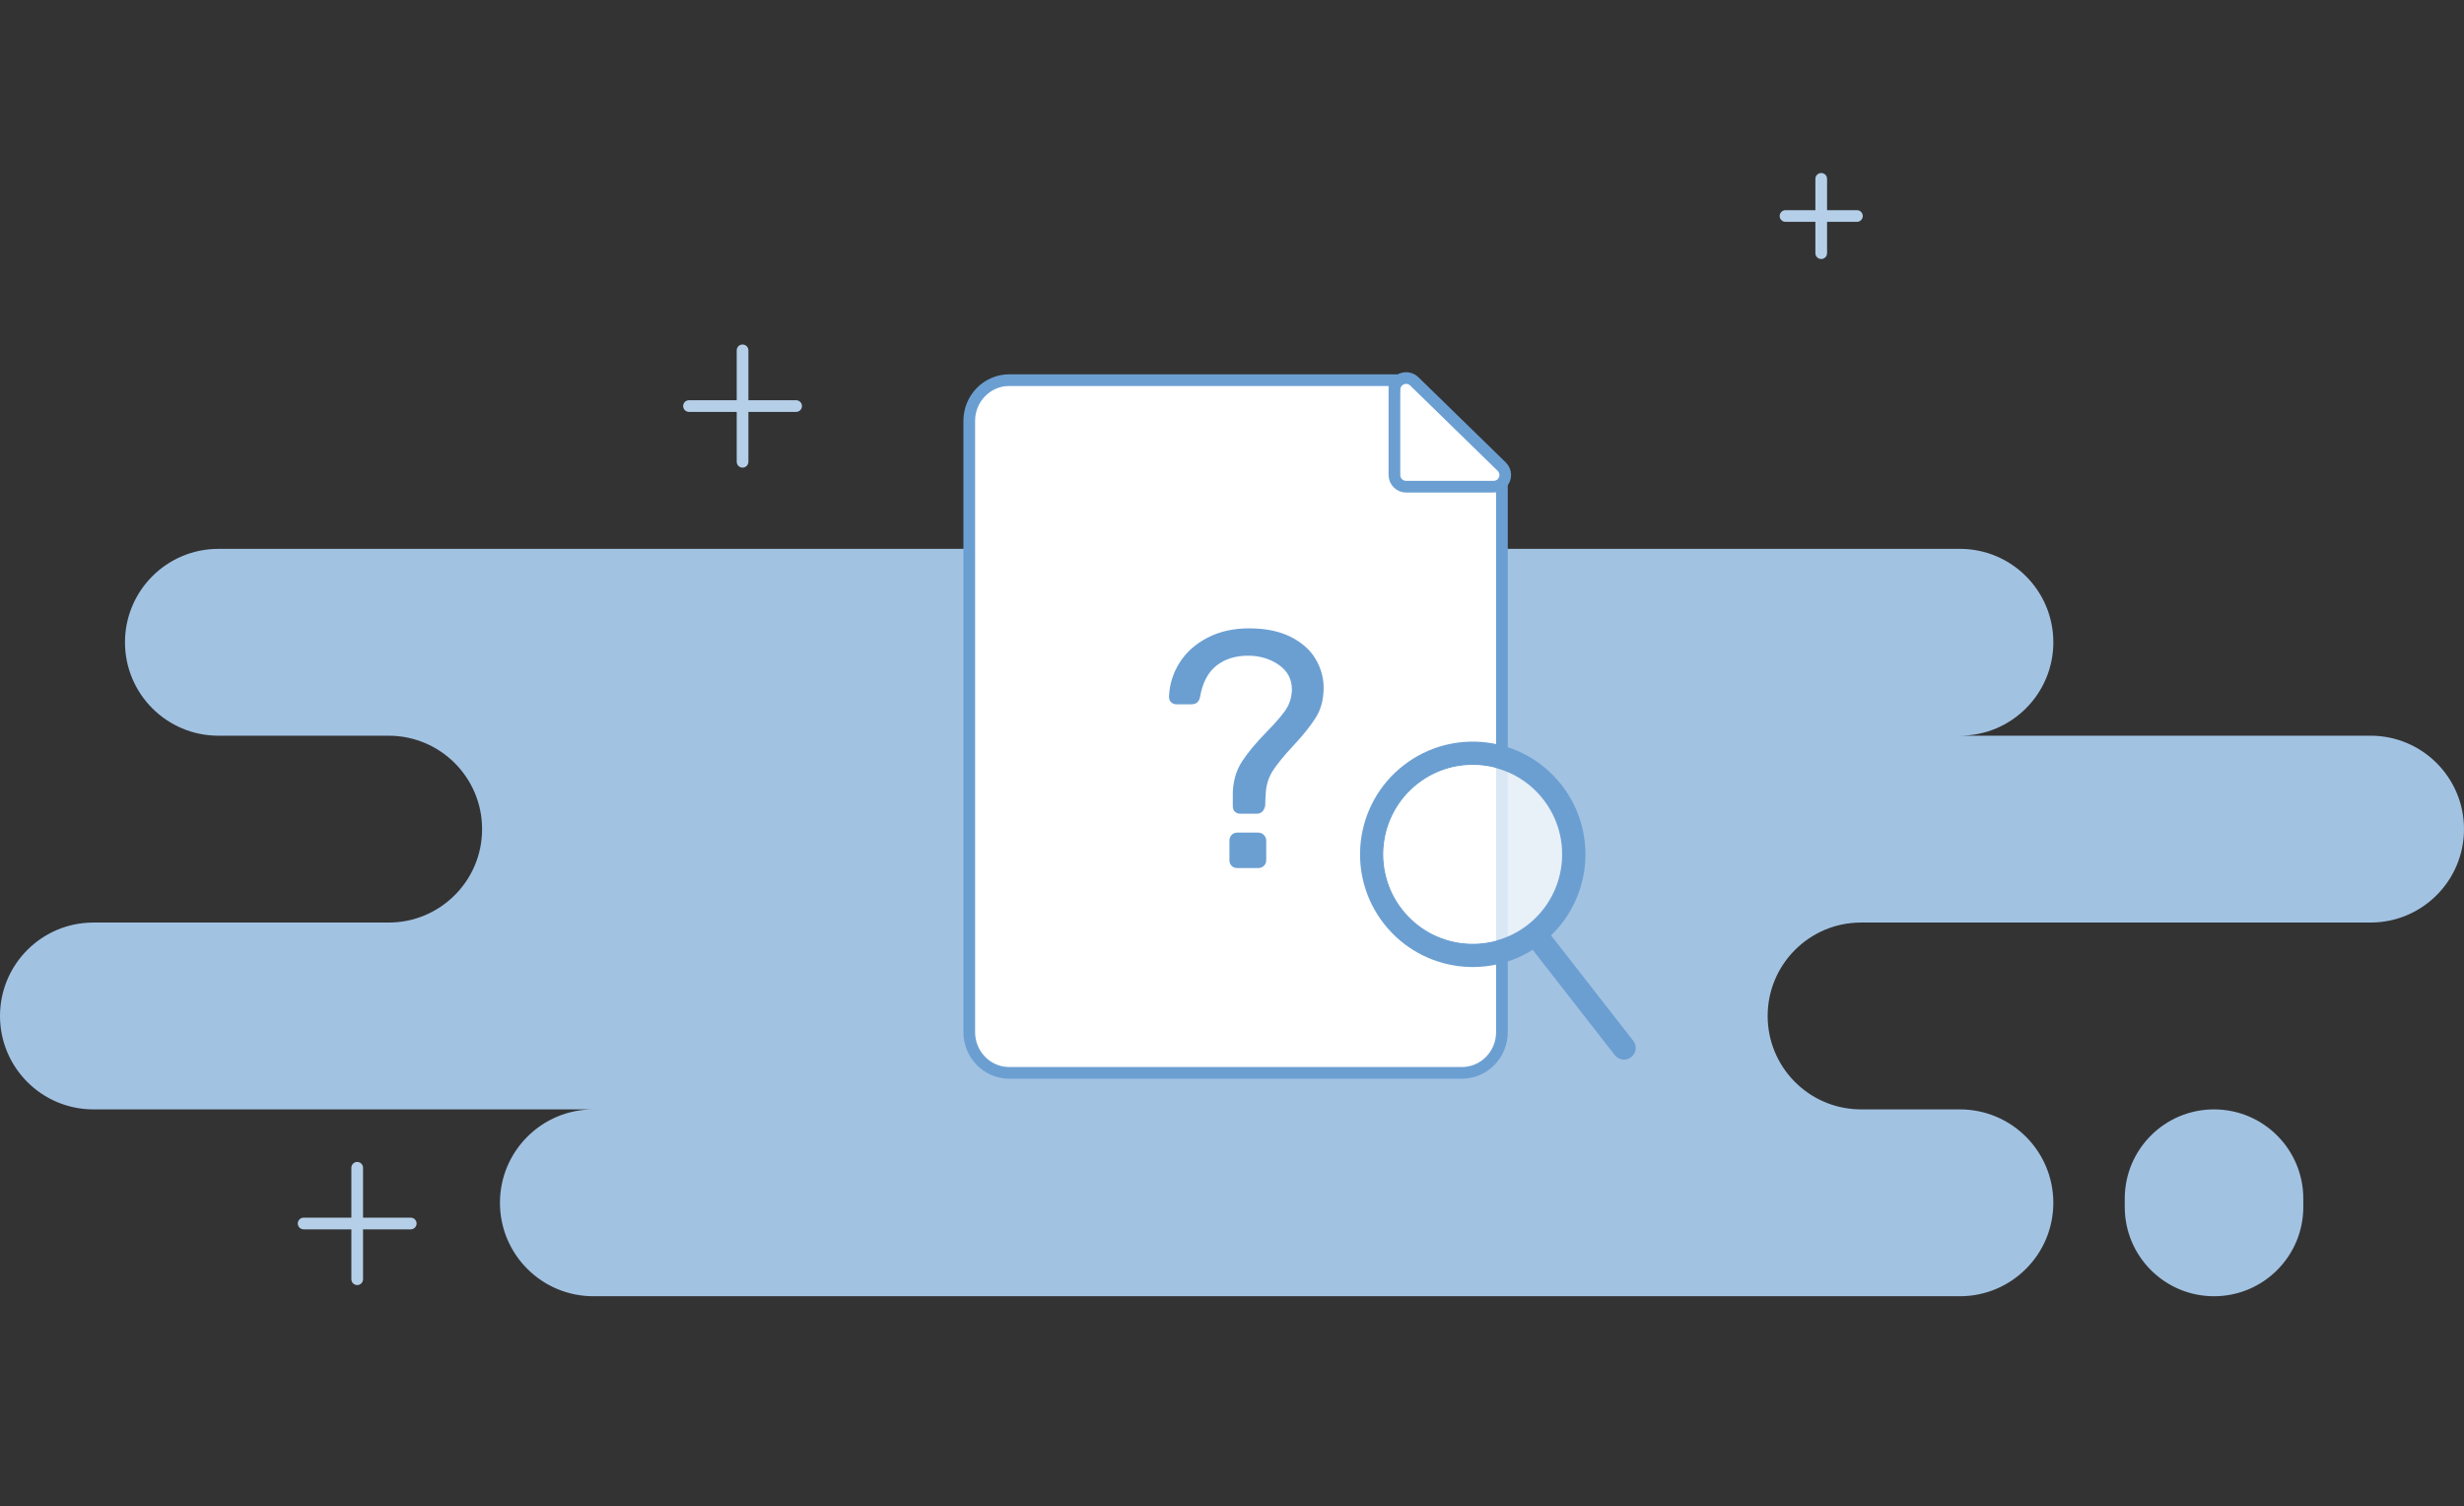 <svg xmlns="http://www.w3.org/2000/svg" width="211" height="129" viewBox="0 0 211 129">
    <rect x="0" y="0" width="211" height="129" fill="#333333" stroke="none"/>
    <g fill="none" fill-rule="evenodd">
        <g>
            <g>
                <g>
                    <g>
                        <path fill="#A2C2E2" d="M167.833 80c4.419 0 8 3.582 8 8s-3.581 8-8 8H50.812c-4.419 0-8-3.582-8-8s3.581-8 8-8h117.021zm21.761 0c4.222 0 7.645 3.423 7.645 7.645v.71c0 4.222-3.423 7.645-7.645 7.645-4.222 0-7.645-3.423-7.645-7.645v-.71c0-4.222 3.423-7.645 7.645-7.645zm-21.76-48c4.418 0 8 3.582 8 8s-3.582 8-8 8H203c4.418 0 8 3.582 8 8s-3.582 8-8 8h-43.63c-4.419 0-8 3.582-8 8 0 4.335 3.447 7.865 7.75 7.996l.25.004H8c-4.418 0-8-3.582-8-8 0-4.398 3.548-7.966 7.938-8h25.345c4.418 0 8-3.582 8-8s-3.582-8-8-8h-3.94.063-10.703c-4.418 0-8-3.582-8-8s3.582-8 8-8h149.13z" transform="translate(-497 -244) translate(472 245) translate(25) translate(0 14)"/>
                        <g stroke="#B5CFE8" stroke-linecap="round" stroke-linejoin="round">
                            <g>
                                <g>
                                    <path d="M5.45 0v9.544m4.586-4.772H.862" transform="translate(-497 -244) translate(472 245) translate(25) translate(0 14) translate(24.812) translate(.326 85)"/>
                                </g>
                                <g>
                                    <path d="M4.587 0v9.544m4.587-4.772H0" transform="translate(-497 -244) translate(472 245) translate(25) translate(0 14) translate(24.812) translate(34.188 15)"/>
                                </g>
                                <g>
                                    <path d="M6.116 3.181H0m3.058 3.182V0" transform="translate(-497 -244) translate(472 245) translate(25) translate(0 14) translate(24.812) translate(128.087 .316)"/>
                                </g>
                            </g>
                        </g>
                    </g>
                    <g>
                        <g fill="#FFF" stroke="#6b9fd2">
                            <path stroke-linejoin="round" d="M45.614 9.271v48.111c0 1.927-1.532 3.49-3.421 3.49H3.421c-1.89 0-3.421-1.563-3.421-3.49V5.044c0-1.927 1.532-3.49 3.421-3.49h34.132" transform="translate(-497 -244) translate(472 245) translate(25) translate(83 30)"/>
                            <path d="M36.41 2.372v7.305c0 .552.448 1 1 1h7.49c.553 0 1-.448 1-1 0-.27-.108-.528-.301-.716l-7.49-7.305c-.395-.385-1.029-.377-1.414.018-.182.187-.284.437-.284.698z" transform="translate(-497 -244) translate(472 245) translate(25) translate(83 30)"/>
                        </g>
                        <g transform="translate(-497 -244) translate(472 245) translate(25) translate(83 30) rotate(-38 75.492 -26.594)">
                            <path stroke="#6b9fd2" stroke-linecap="round" stroke-linejoin="round" stroke-width="2" d="M7.651 28.693L7.661 16.403"/>
                            <circle cx="7.651" cy="7.651" r="8.651" stroke="#6b9fd2" stroke-width="2"/>
                            <circle cx="7.651" cy="7.651" r="7.651" fill="#FFF" opacity=".75"/>
                        </g>
                        <path fill="#6b9fd2" fill-rule="nonzero" d="M24.622 38.679c.385 0 .626-.232.723-.694 0-.27.019-.675.058-1.214.057-.675.27-1.287.636-1.836.366-.55.915-1.22 1.647-2.01.887-.944 1.552-1.773 1.995-2.486.444-.713.665-1.56.665-2.544 0-.867-.231-1.691-.694-2.472-.462-.78-1.175-1.411-2.139-1.893-.964-.482-2.149-.723-3.556-.723-1.33 0-2.51.265-3.542.795-1.03.53-1.83 1.243-2.4 2.14-.568.896-.871 1.874-.91 2.934 0 .193.063.347.188.462.125.116.275.174.448.174h1.272c.424 0 .675-.212.752-.636.212-1.214.68-2.106 1.402-2.674.723-.569 1.624-.853 2.703-.853 1.002 0 1.88.26 2.631.78.752.52 1.128 1.224 1.128 2.11 0 .174-.01.3-.03.377-.057.54-.255 1.04-.592 1.503-.337.463-.853 1.05-1.547 1.763-.906.926-1.604 1.764-2.096 2.516-.491.751-.756 1.638-.795 2.66v1.185c0 .192.058.347.174.462.115.116.27.174.462.174h1.417zm.116 4.654c.192 0 .356-.062.491-.188.135-.125.202-.284.202-.477v-1.676c0-.193-.067-.357-.202-.492s-.299-.202-.491-.202h-1.793c-.193 0-.352.067-.477.202s-.188.299-.188.492v1.676c0 .193.063.352.188.477.125.126.284.188.477.188h1.793z" transform="translate(-497 -244) translate(472 245) translate(25) translate(83 30)"/>
                    </g>
                </g>
            </g>
        </g>
    </g>
</svg>
